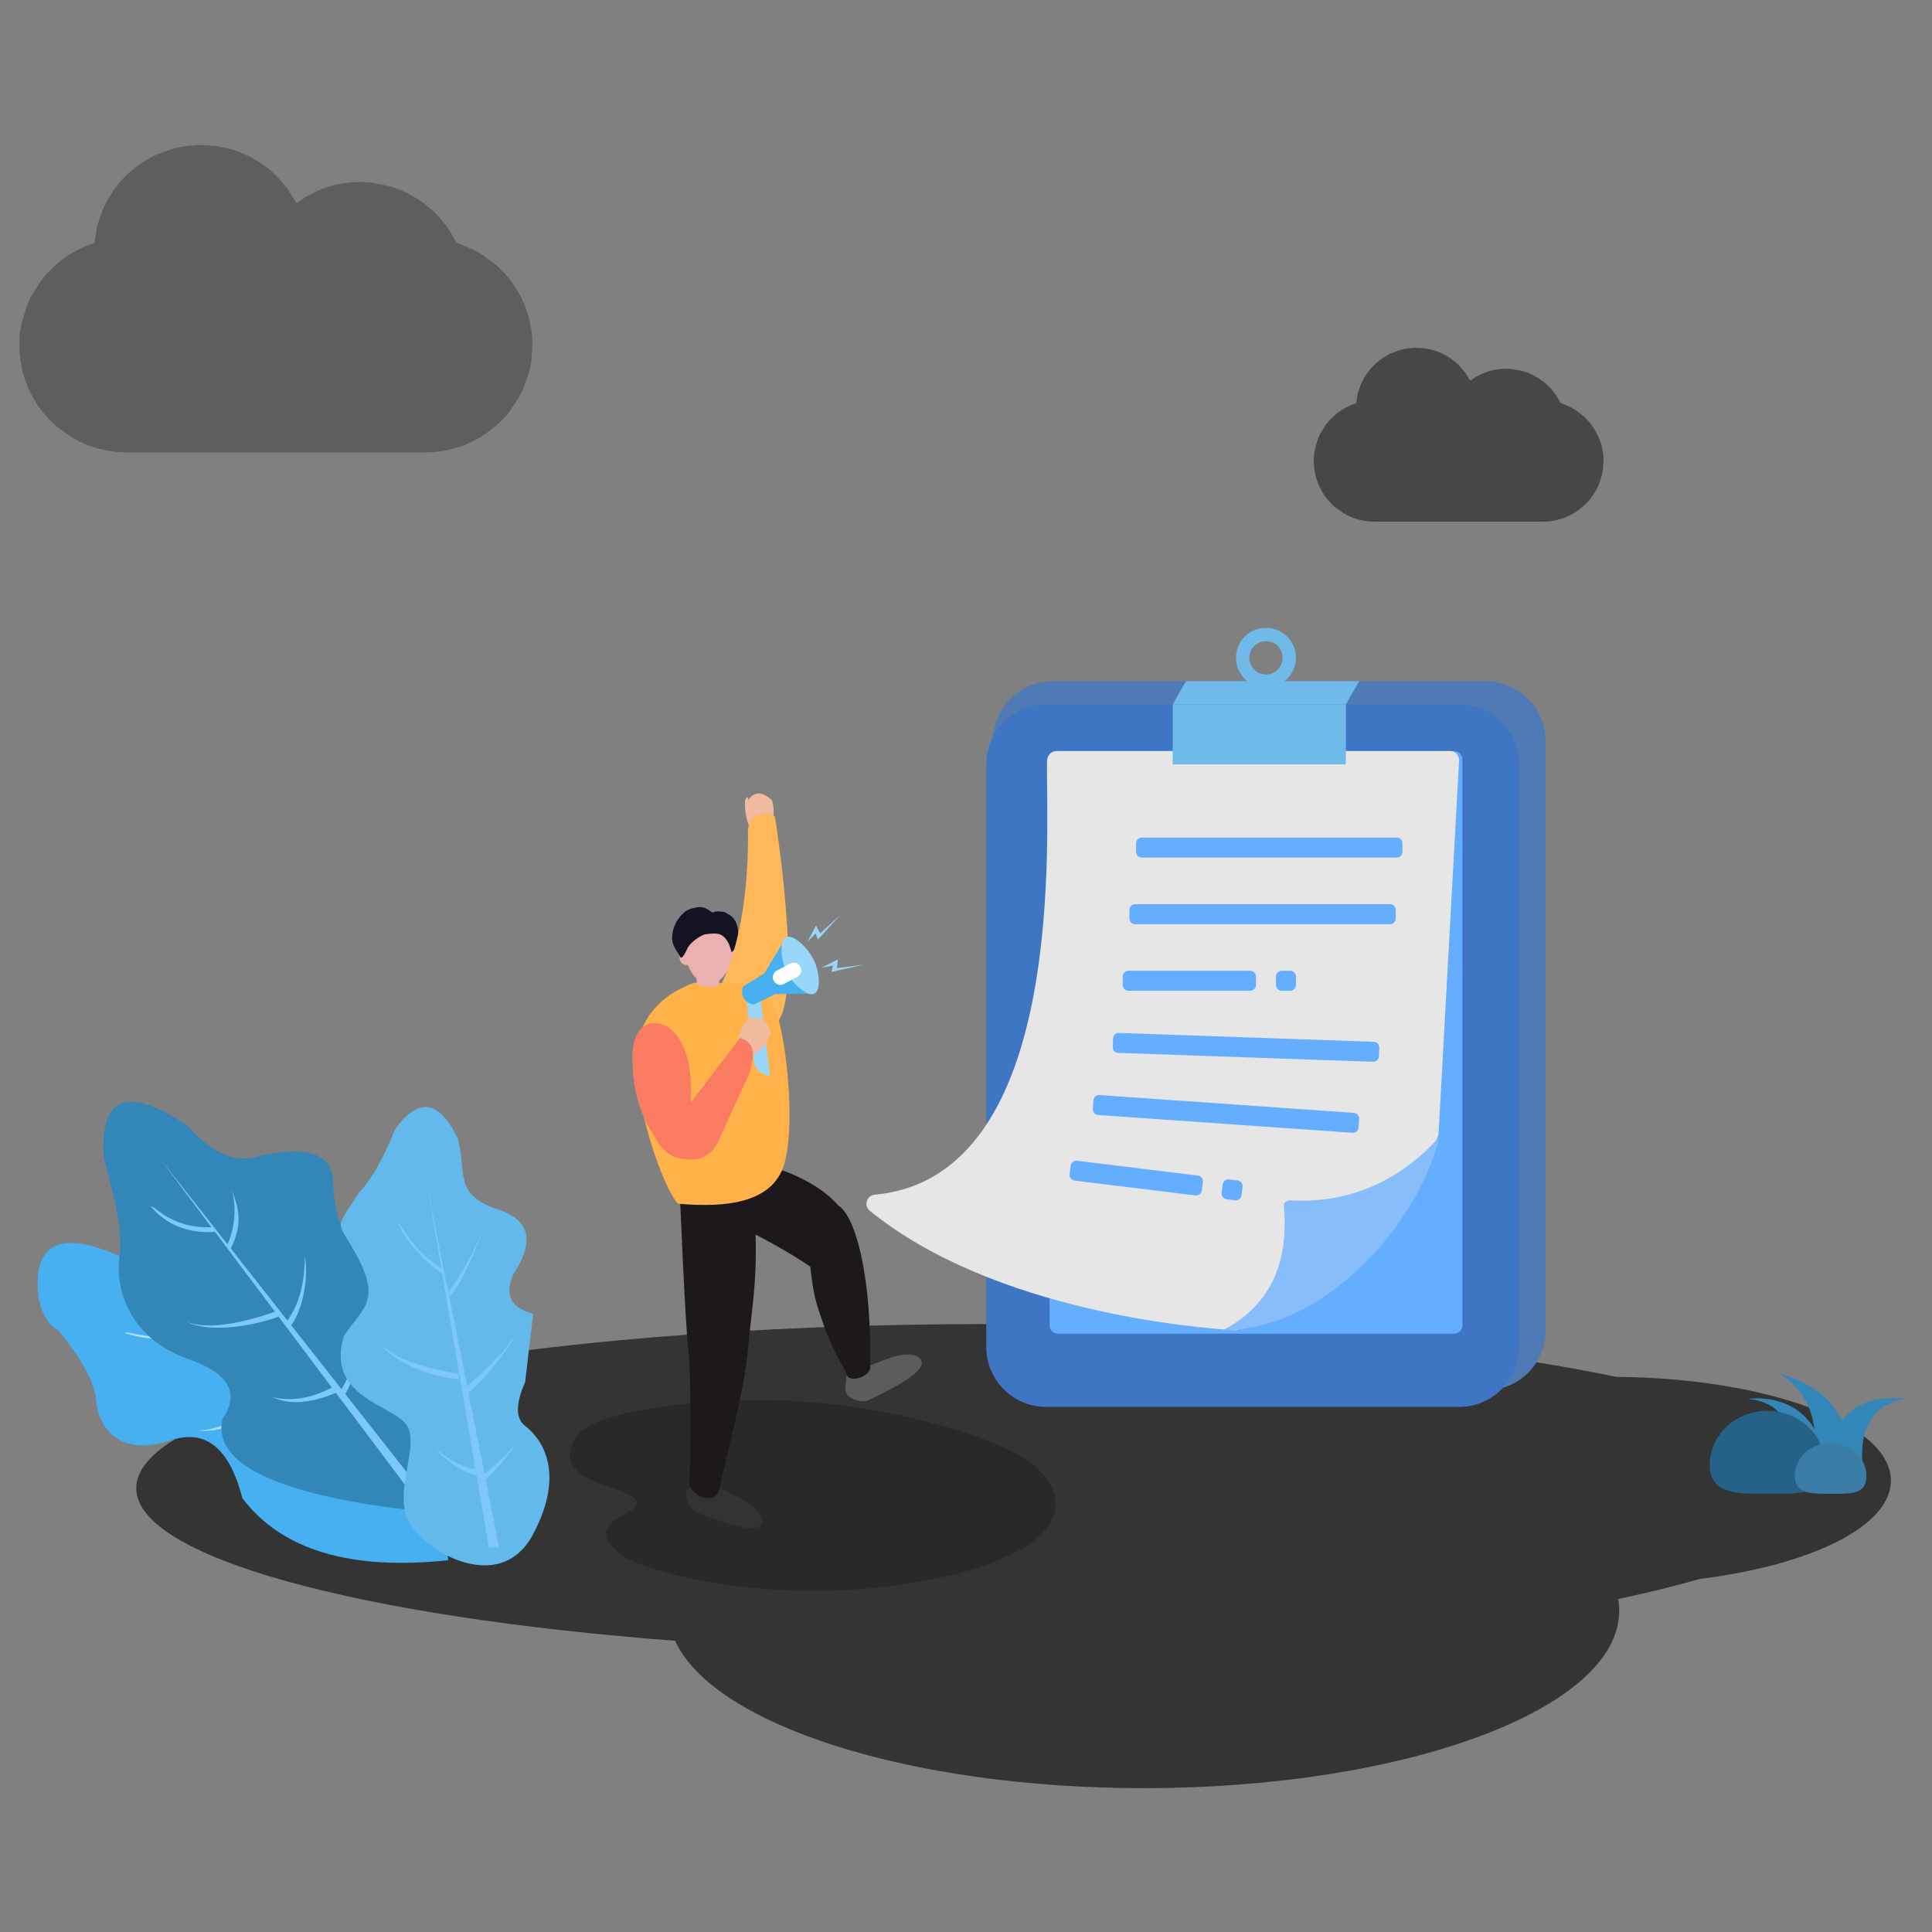 <svg xmlns="http://www.w3.org/2000/svg" xmlns:xlink="http://www.w3.org/1999/xlink" width="200" height="200" viewBox="0 0 200 200" fill="none">
<rect x="0" y="0" width="200" height="200" fill="#808080" stroke="none"/>
<path d="M47.234 25.098L46.727 24.18L46.141 23.301L45.496 22.52L44.773 21.777L43.973 21.113L43.152 20.547L42.254 20.039L41.316 19.609L40.359 19.277L38.328 18.887L37.254 18.828L36.082 18.906L34.93 19.082L33.797 19.395L32.703 19.824L31.668 20.371L30.691 21.016L29.715 19.473L28.543 18.125L27.645 17.344L26.688 16.68L25.652 16.113L24.559 15.645L23.445 15.312L22.273 15.098L20.496 15L19.578 15.078L18.66 15.215L17.762 15.43L16.062 16.055L15.281 16.484L14.285 17.129L13.367 17.871L12.547 18.691L11.805 19.609L11.18 20.605L10.652 21.66L10.066 23.34L9.773 25.156L8.797 25.508L7.898 25.938L7.039 26.445L6.258 27.012L5.516 27.656L4.832 28.34L4.227 29.082L3.191 30.723L2.801 31.602L2.234 33.457L2.078 34.414L2 35.391L2.02 36.406L2.137 37.422L2.332 38.438L2.625 39.395L2.977 40.312L3.426 41.172L3.934 42.012L4.52 42.773L5.164 43.496L5.867 44.16L7.43 45.273L8.289 45.742L9.188 46.133L10.105 46.426L11.082 46.641L12.059 46.777L13.094 46.836L44.012 46.836L45.047 46.797L46.043 46.66L47 46.426L47.938 46.133L48.836 45.742L49.695 45.273L50.496 44.746L51.258 44.141L51.98 43.477L52.625 42.773L53.719 41.152L54.168 40.273L54.812 38.379L55.008 37.363L55.125 35.332L55.047 34.355L54.871 33.379L54.617 32.441L54.285 31.523L53.875 30.645L53.387 29.805L52.84 29.004L52.215 28.262L51.531 27.578L49.969 26.387L49.109 25.898L47.234 25.098Z"   fill="#5E5E5E" >
</path>
<path d="M161.544 41.709L161.257 41.19L160.926 40.693L160.562 40.252L160.154 39.832L159.702 39.456L159.239 39.136L158.732 38.849L158.202 38.606L157.662 38.418L156.515 38.197L155.908 38.164L155.246 38.209L154.596 38.308L153.956 38.485L153.338 38.728L152.754 39.037L152.202 39.401L151.651 38.529L150.989 37.767L150.482 37.325L149.941 36.95L149.357 36.629L148.739 36.364L148.11 36.177L147.449 36.055L146.445 36L145.926 36.044L145.408 36.121L144.901 36.243L143.941 36.596L143.5 36.839L142.938 37.204L142.419 37.623L141.956 38.087L141.537 38.606L141.184 39.169L140.886 39.766L140.555 40.715L140.39 41.742L139.838 41.941L139.331 42.184L138.846 42.471L138.404 42.791L137.985 43.156L137.599 43.542L137.257 43.962L136.673 44.89L136.452 45.386L136.132 46.436L136.044 46.977L136 47.529L136.011 48.103L136.077 48.677L136.188 49.252L136.353 49.793L136.551 50.312L136.805 50.797L137.092 51.272L137.423 51.703L137.787 52.112L138.184 52.487L139.066 53.117L139.551 53.382L140.059 53.602L140.577 53.768L141.129 53.89L141.68 53.967L142.265 54L159.724 54L160.309 53.978L160.871 53.901L161.412 53.768L161.941 53.602L162.449 53.382L162.934 53.117L163.386 52.818L163.816 52.476L164.224 52.101L164.588 51.703L165.206 50.786L165.46 50.29L165.824 49.218L165.934 48.644L166 47.496L165.956 46.944L165.857 46.391L165.713 45.861L165.526 45.342L165.294 44.845L165.018 44.371L164.71 43.918L164.357 43.498L163.971 43.112L163.088 42.438L162.603 42.162L161.544 41.709Z"   fill="#474747" >
</path>
<path d="M175.943 163.456C173.404 164.188 170.59 164.881 167.514 165.53C167.585 165.933 167.621 166.341 167.621 166.75C167.621 176.889 145.586 185.11 118.402 185.11C94.057 185.11 73.838 178.516 69.885 169.854C37.191 167.362 14.105 161.227 14.105 154.055C14.105 144.68 53.631 137.063 102.488 137.063C128.094 137.063 151.172 139.17 167.289 142.532C183.062 142.659 195.746 147.415 195.746 153.274C195.746 158.006 187.455 162.024 175.943 163.456Z"   fill="url(#linear_fill_97_83)" >
</path>
<path d="M30.44 135.284C30.44 135.284 30.44 135.284 26.69 130.764C24.707 127.844 22.341 127.426 19.592 129.512C19.592 129.512 19.592 129.512 12.579 130.11C6.198 127.245 3.334 128.654 3.985 134.336C4.353 136.101 5.018 137.205 5.977 137.649C8.485 140.705 9.811 143.154 9.956 144.997C10.172 147.758 12.321 150.887 17.702 149.098C21.289 147.904 23.753 149.901 25.092 155.09C29.137 160.45 36.242 162.591 46.407 161.514C46.407 161.514 46.407 161.514 44.467 147.452C41.353 146.221 38.974 145.461 37.331 145.172C37.331 145.172 37.331 145.172 34.917 139.797C34.917 137.736 33.424 136.232 30.44 135.284Z"   fill="url(#linear_fill_97_85)" >
</path>
<path d="M29.953 144.858L29.932 144.827C30.148 141.451 30.061 139.094 29.67 137.757C30.195 138.458 30.756 143.493 30.451 145.179L37.678 150.003C37.637 149.956 37.611 149.923 37.611 149.923C37.611 149.923 37.984 147.134 37.654 145.729C37.98 146.12 38.199 149.05 38.103 150.288L44.07 154.27L43.311 155.032L37.154 150.673C35.49 151.649 33.207 151.804 32.103 151.7C34.144 151.514 35.635 151.046 36.576 150.296C36.726 150.418 36.89 150.523 37.065 150.608L19.713 138.323C19.752 138.368 19.787 138.411 19.822 138.458C17.252 138.821 14.945 138.666 12.9 137.993C13.065 137.667 15.781 138.936 19.367 138.081L12.279 133.061L21.707 139.354C21.227 136.831 20.652 134.787 19.984 133.222C18.994 130.903 22.053 137.087 22.094 139.612L29.953 144.858Z"   fill="url(#linear_fill_97_87)" >
</path>
<path d="M20.355 148.071C22.414 148.131 25.094 146.941 28.396 144.502C28.531 144.657 28.676 144.801 28.83 144.936C25.705 147.401 22.355 148.372 20.355 148.071Z"   fill="url(#linear_fill_97_88)" >
</path>
<path d="M23.03 146.897C22.107 151.014 27.199 153.968 38.307 155.76C54.973 158.448 51.002 152.27 46.717 145.573C43.618 142.471 43.202 140.576 43.202 138.205C43.202 135.834 45.469 131.955 38.952 130.346C36.087 129.695 34.586 126.83 34.448 121.752C33.999 119.201 31.264 118.563 26.245 119.838C24.021 120.265 21.77 119.189 19.493 116.61C13.21 112.334 10.295 113.409 10.747 119.834C11.96 124.438 12.741 127.516 12.35 130.336C11.96 133.157 13.192 138.491 19.491 140.688C23.69 142.147 24.87 144.217 23.03 146.897Z"   fill="#3387B8" >
</path>
<path d="M36.496 140.258C36.67 141.362 36.691 142.84 35.736 144.297L43.404 154.055L42.188 154.055L34.766 144.182C31.176 145.713 29.16 145.073 28.162 144.622C30.115 145.098 32.18 144.773 34.357 143.645L28.719 136.137C28.75 136.194 28.781 136.254 28.816 136.315C25.064 137.629 21.17 137.786 19.371 136.85C21.297 137.577 24.357 137.215 28.551 135.764L28.467 135.793L22.184 127.426C22.197 127.461 22.209 127.495 22.219 127.528C19.46 127.697 17.256 126.819 15.609 124.893C15.871 124.639 17.631 127.2 21.887 127.042L16.635 120.02L23.557 128.821L23.57 128.788C24.319 127.045 24.48 125.106 24.029 123.264L24.014 123.204L24.014 123.204C24.471 124.624 25.344 126.317 23.895 129.245L29.754 136.702L29.791 136.649C30.963 134.993 31.549 132.814 31.549 130.114C31.818 130.954 31.824 134.801 30.15 137.198L35.348 143.803C35.676 143.293 36.496 141.86 36.496 140.258Z" fill-rule="evenodd"  fill="url(#linear_fill_97_90)" >
</path>
<path d="M42.143 147.602C40.898 145.465 33.659 144.73 35.593 138.322C37.204 135.699 39.445 134.945 37.193 130.482C34.941 126.019 34.368 127.808 37.193 123.412C38.427 122.149 39.664 119.984 40.903 116.902C43.328 113.53 45.496 113.866 47.413 117.922C48.342 121.425 46.874 123.658 51.672 125.252C54.873 126.314 55.364 128.538 53.133 131.922C52.202 134.051 52.884 135.408 55.193 136.002C55.193 136.002 55.197 135.997 54.362 143.072C53.37 145.332 53.37 146.851 54.362 147.612C55.853 148.75 58.71 152.163 55.193 158.812C51.675 165.46 43.387 160.297 42.143 157.172C40.898 154.047 43.387 149.738 42.143 147.602Z"   fill="#63B9EB" >
</path>
<path d="M50.268 153.161L51.67 160.192L50.611 160.192L49.34 152.752C47.467 152.272 45.748 150.762 45.043 149.909C46.617 151.22 48.003 151.943 49.199 152.079C49.219 152.271 49.26 152.46 49.322 152.643L45.748 131.686C45.746 131.744 45.74 131.801 45.73 131.858C43.656 130.295 42.135 128.555 41.166 126.635C41.512 126.522 42.533 129.34 45.678 131.27L44.207 122.709L46.424 133.825C47.867 131.704 48.908 129.853 49.549 128.272C50.488 125.928 48.279 132.467 46.522 134.282L48.369 143.549C48.368 143.537 48.368 143.525 48.369 143.512C50.911 141.278 52.516 139.549 53.184 138.327C53.059 139.194 49.893 143.151 48.477 144.127L50.178 152.651L50.178 152.547C50.178 152.547 52.412 150.838 53.174 149.618C53.125 150.129 51.221 152.352 50.268 153.161Z"   fill="url(#linear_fill_97_93)" >
</path>
<path d="M39.305 139.032C40.716 140.529 43.45 141.583 47.508 142.194C47.494 142.398 47.494 142.603 47.508 142.807C43.562 142.336 40.508 140.661 39.305 139.032Z"   fill="url(#linear_fill_97_94)" >
</path>
<path d="M185.277 151.813C185.844 147.474 184.385 145.138 180.902 144.803C185.617 144.354 188.738 147.223 188.789 151.813C187.812 151.847 186.642 151.847 185.277 151.813Z"   fill="#3387B8" >
</path>
<path d="M187.57 151.838C188.491 147.457 187.359 144.224 184.174 142.141C188.24 143.424 191.162 145.352 192.111 151.838C190.599 151.931 189.083 151.931 187.57 151.838Z"   fill="#3387B8" >
</path>
<path d="M192.83 151.906C192.421 147.746 193.914 145.363 197.309 144.756C194.162 144.678 190.65 144.467 188.129 151.906C190.264 151.837 191.831 151.837 192.83 151.906Z"   fill="#3387B8" >
</path>
<path d="M183.131 154.641C186.422 154.641 188.91 154.721 188.91 151.635C188.91 148.549 186.242 146.047 182.953 146.047C179.664 146.047 176.996 148.549 176.996 151.635C176.996 154.721 179.842 154.641 183.131 154.641Z"   fill="#266287" >
</path>
<path d="M189.611 154.641C191.66 154.641 193.211 154.69 193.211 152.797C193.211 150.905 191.549 149.368 189.5 149.368C187.451 149.368 185.789 150.903 185.789 152.797C185.789 154.692 187.561 154.641 189.611 154.641Z"   fill="#3C7DA6" >
</path>
<g opacity="0.4">
<path d="M63.15 153.96C67.511 155.328 65.773 156.138 64.32 156.94C61.656 158.413 62.856 159.705 64.21 160.89C66.215 162.648 81.185 166.876 97.42 163.28C112.558 159.929 110.28 153.905 106.39 151.17C103.259 148.979 89.597 143.994 73.98 145.07C64.581 145.715 60.543 147.326 59.76 148.57C58.463 150.629 58.292 152.439 63.15 153.96Z"   fill="#1A1A1A" >
</path>
</g>
<path d="M158.181 72.318C159.346 73.478 160.001 75.054 160.001 76.698L160.001 137.738C160.001 139.383 159.346 140.958 158.181 142.118C157.016 143.279 155.435 143.918 153.791 143.918L109.001 143.918C107.357 143.918 105.775 143.279 104.611 142.118C103.447 140.958 102.791 139.382 102.791 137.738L102.791 76.698C102.791 75.055 103.446 73.478 104.611 72.318C105.776 71.158 107.357 70.508 109.001 70.508L153.791 70.508C155.435 70.508 157.016 71.158 158.181 72.318Z"   fill="#507AB5" >
</path>
<path d="M155.439 74.743C156.6 75.908 157.25 77.487 157.246 79.131L157.246 139.436C157.252 142.858 154.482 145.638 151.059 145.645L108.285 145.645C106.641 145.641 105.065 144.985 103.905 143.821C102.745 142.656 102.095 141.078 102.098 139.434L102.098 79.131C102.094 77.487 102.744 75.908 103.905 74.743C105.065 73.579 106.641 72.922 108.285 72.92L151.059 72.92C152.703 72.922 154.279 73.579 155.439 74.743Z"   fill="url(#linear_fill_97_103)" >
</path>
<path d="M108.652 78.614C108.652 78.382 108.748 78.168 108.912 78.004C109.076 77.84 109.3 77.744 109.532 77.744L150.512 77.744C150.744 77.744 150.968 77.84 151.132 78.004C151.297 78.168 151.392 78.382 151.392 78.614L151.392 137.194C151.392 137.677 150.995 138.064 150.512 138.064L109.532 138.064C109.3 138.064 109.076 137.968 108.912 137.804C108.748 137.64 108.652 137.426 108.652 137.194L108.652 78.614Z"   fill="#64ADFF" >
</path>
<path d="M90.043 125.344C89.75 125.105 89.627 124.714 89.733 124.35C89.838 123.987 90.15 123.721 90.525 123.676C110.705 121.848 108.248 85.731 108.389 78.805C108.4 78.219 108.779 77.75 109.365 77.75L150.107 77.75C150.628 77.752 151.048 78.175 151.047 78.695L148.912 117.475C148.824 117.757 148.697 118.026 148.537 118.275L132.539 135.627C132.348 135.853 128.156 137.738 127.861 137.717C124.043 137.453 103.045 135.865 90.043 125.344Z"   fill="#E6E6E6" >
</path>
<path d="M133.66 124.257C136.004 124.405 142.974 124.456 148.97 117.727C147.548 124.813 138.428 137.629 126.57 137.717C133.385 134.201 133.125 127.695 132.91 124.777C132.885 124.435 133.319 124.236 133.66 124.257Z"   fill="#87BDFA" >
</path>
<path     fill="#64ADFF"  d="M117.609 88.188C117.609 88.511 117.876 88.778 118.199 88.778L144.599 88.778C144.923 88.778 145.179 88.511 145.179 88.188L145.179 87.297C145.179 86.974 144.923 86.707 144.599 86.707L118.199 86.707C117.876 86.707 117.609 86.974 117.609 87.297L117.609 88.188">
</path>
<path     fill="#64ADFF"  d="M116.92 95.08C116.92 95.404 117.186 95.67 117.51 95.67L143.91 95.67C144.234 95.67 144.49 95.404 144.49 95.08L144.49 94.19C144.49 93.867 144.234 93.6 143.91 93.6L117.51 93.6C117.186 93.6 116.92 93.867 116.92 94.19L116.92 95.08">
</path>
<path     fill="#64ADFF"  d="M116.229 101.973C116.229 102.296 116.495 102.563 116.819 102.563L129.429 102.563C129.752 102.563 130.019 102.296 130.019 101.973L130.019 101.083C130.019 100.759 129.752 100.493 129.429 100.493L116.819 100.493C116.495 100.493 116.229 100.759 116.229 101.083L116.229 101.973">
</path>
<path     fill="#64ADFF"  d="M132.089 101.973C132.089 102.296 132.355 102.563 132.679 102.563L133.569 102.563C133.892 102.563 134.159 102.296 134.159 101.973L134.159 101.083C134.159 100.759 133.892 100.493 133.569 100.493L132.679 100.493C132.355 100.493 132.089 100.759 132.089 101.083L132.089 101.973">
</path>
<path d="M115.756 108.994C115.601 108.989 115.454 108.922 115.348 108.808C115.242 108.694 115.186 108.542 115.192 108.387L115.223 107.493C115.228 107.337 115.295 107.19 115.408 107.084C115.522 106.978 115.673 106.921 115.829 106.926L142.215 107.848C142.538 107.86 142.791 108.131 142.78 108.453L142.748 109.35C142.737 109.673 142.466 109.925 142.143 109.914L115.756 108.994Z"   fill="#64ADFF" >
</path>
<path d="M140.156 115.204C140.478 115.227 140.721 115.506 140.699 115.829L140.636 116.723C140.613 117.046 140.334 117.289 140.011 117.266L113.675 115.424C113.519 115.414 113.374 115.343 113.271 115.225C113.169 115.107 113.117 114.953 113.128 114.797L113.191 113.903C113.215 113.581 113.495 113.338 113.818 113.362L140.156 115.204Z"   fill="#64ADFF" >
</path>
<path d="M111.241 122.219C110.92 122.179 110.692 121.888 110.731 121.567L110.84 120.676C110.858 120.521 110.937 120.379 111.059 120.283C111.182 120.186 111.338 120.142 111.493 120.16L124.014 121.698C124.169 121.717 124.309 121.796 124.405 121.919C124.5 122.042 124.543 122.197 124.524 122.352L124.415 123.241C124.375 123.561 124.083 123.789 123.762 123.75L111.241 122.219Z"   fill="#64ADFF" >
</path>
<path d="M128.118 122.202C128.272 122.221 128.413 122.3 128.508 122.423C128.604 122.546 128.647 122.701 128.627 122.856L128.518 123.745C128.478 124.065 128.187 124.293 127.866 124.254L126.975 124.145C126.654 124.105 126.426 123.813 126.465 123.493L126.575 122.604C126.593 122.449 126.672 122.309 126.795 122.213C126.917 122.117 127.073 122.073 127.227 122.092L128.118 122.202Z"   fill="#64ADFF" >
</path>
<path d="M121.4 72.92L121.4 79.123L139.322 79.123L139.322 72.92L121.4 72.92Z"   fill="#6FBAE8" >
</path>
<path d="M122.779 70.508L140.703 70.508L139.324 72.92L121.4 72.92L122.779 70.508L122.779 70.508Z"   fill="#6FBAE8" >
</path>
<path d="M129.858 70.963C128.699 70.483 127.948 69.347 127.948 68.093C127.948 66.38 129.335 64.993 131.048 64.993C132.303 64.993 133.438 65.744 133.918 66.903C134.398 68.062 134.125 69.396 133.238 70.283C132.351 71.17 131.017 71.443 129.858 70.963ZM129.836 69.312C129.343 68.819 129.189 68.086 129.456 67.442C129.723 66.797 130.348 66.372 131.046 66.372C131.503 66.372 131.943 66.549 132.266 66.872C132.59 67.195 132.776 67.634 132.776 68.092C132.776 68.789 132.361 69.424 131.716 69.692C131.072 69.959 130.33 69.805 129.836 69.312Z" fill-rule="evenodd"  fill="#6FBAE8" >
</path>
<path d="M72.349 153.178C71.656 153.815 71.163 153.959 71.021 154.495C70.878 155.03 71.396 156.252 72.035 156.526C72.845 156.862 74.281 157.352 74.683 157.502C75.085 157.653 77.867 158.588 78.615 158.022C79.363 157.456 78.615 156.167 76.982 155.288C75.349 154.409 72.913 153.334 72.913 153.334L72.349 153.178Z"   fill="#333333" >
</path>
<path d="M87.605 142.469C87.605 143.408 87.371 143.869 87.662 144.336C87.953 144.803 89.208 145.266 89.839 144.979C90.638 144.615 91.976 143.901 92.357 143.707C92.738 143.514 95.322 142.119 95.417 141.186C95.513 140.252 94.05 139.924 92.304 140.514C90.558 141.104 88.103 142.158 88.103 142.158L87.605 142.469Z"   fill="#5C5C5C" >
</path>
<path d="M90.082 141.398C90.232 132.629 88.715 126.006 86.762 124.773C84.338 121.977 79.953 120.816 79.953 120.816L71.918 124.773C71.918 124.773 79.25 127.943 83.873 131.119C84.236 134.229 84.43 134.754 85.285 137.193C86.352 140.225 87.367 141.471 87.668 142.336C87.969 143.201 90.248 142.506 90.082 141.398Z"   fill="url(#linear_fill_97_125)" >
</path>
<path d="M78.172 126.575C78.451 132.506 77.848 135.069 77.441 139.602C77.035 144.135 74.988 151.538 74.461 154.163C74.107 155.948 71.207 154.844 71.357 153.274C71.508 151.704 71.586 142.336 71.25 139.614C70.914 136.891 70.359 123.106 70.359 123.106L77.736 122.186L78.172 126.575Z"   fill="url(#linear_fill_97_126)" >
</path>
<path d="M75.236 96.986C75.374 97.138 75.491 97.308 75.583 97.492L75.601 97.527L75.582 97.432C75.8 97.494 75.894 97.881 75.902 98.352L75.902 98.391C76.431 98.246 76.81 99.863 75.658 99.906C75.624 100.002 75.578 100.093 75.523 100.178C75.232 100.602 74.913 101.154 74.462 101.473L74.462 102.66L72.115 102.688L72.115 101.293C71.921 101.134 71.757 100.943 71.63 100.727C71.459 100.467 71.316 100.19 71.204 99.9L71.251 99.9C69.884 99.996 70.337 98.111 70.917 98.408C70.917 98.346 70.917 98.281 70.917 98.213C70.972 97.689 71.186 97.193 71.529 96.793C72.004 96.246 72.722 95.972 73.441 96.063C74.135 96.13 74.777 96.461 75.236 96.986Z" fill-rule="evenodd"  fill="#EBB0B0" >
</path>
<path d="M70.845 94.439C70.156 95.019 69.712 95.838 69.601 96.732C69.457 97.814 70.025 98.351 70.498 99.172C70.935 98.9 71.04 98.275 71.349 97.869C71.78 97.373 72.32 96.984 72.927 96.732C74.236 96.537 74.863 96.537 75.453 97.709L75.751 98.586C76.558 97.82 76.851 95.265 75.324 94.613C75.152 94.408 74.788 94.355 74.3 94.347C73.947 94.338 73.91 94.471 73.726 94.439C73.542 94.408 73.279 93.988 72.589 93.904C72.216 93.853 71.089 94.127 70.845 94.439Z"   fill="#131322" >
</path>
<path d="M77.493 85.37C77.198 84.57 77.075 83.718 77.13 82.868C77.347 82.321 77.478 82.504 77.447 82.819C77.642 82.573 78.411 81.413 79.906 82.837C80.175 83.581 80.296 85.163 79.343 86.053C78.728 86.482 78.112 86.254 77.493 85.37Z"   fill="#EFBA9E" >
</path>
<path d="M73.871 103.35C73.871 103.35 77.582 98.375 77.428 85.838C77.732 83.885 79.348 84.121 80.223 84.535C80.223 84.535 83.246 103.274 80.316 106.008L73.871 103.35Z"   fill="url(#linear_fill_97_130)" >
</path>
<path d="M71.955 101.711C73.242 102.362 74.078 102.382 74.465 101.771C75.01 101.791 78.566 101.453 80.324 104.561C81.439 107.914 82.277 116 81.301 120.059C80.324 124.562 75.213 125.053 70.168 124.605C68.084 122.107 64.951 111.584 66.066 107.57C66.877 104.75 68.84 102.797 71.955 101.711Z"   fill="#FFB14A" >
</path>
<path d="M79.73 111.477L78.948 111.125C78.457 110.908 78.115 110.448 78.05 109.914L77.284 103.648C77.252 103.335 77.474 103.051 77.786 103.008C77.842 103 77.899 103 77.954 103.008C78.408 103.086 78.757 103.453 78.812 103.91L79.73 111.477Z"   fill="url(#linear_fill_97_132)" >
</path>
<path d="M76.383 107.678C76.572 106.847 76.932 106.064 77.441 105.381C77.922 105.041 77.932 105.266 77.734 105.512C78.023 105.408 79.309 104.859 79.787 106.865C79.607 107.647 78.844 109.027 77.562 109.258C76.815 109.281 76.422 108.755 76.383 107.678Z"   fill="#EFBA9E" >
</path>
<path d="M68.641 106.067C68.641 106.067 71.918 106.985 71.502 114.16L76.606 107.449C78.559 108.051 77.895 109.873 77.582 111.09L74.262 118.36C72.993 120.551 71.022 120.024 70.16 119.86C69.299 119.696 68.233 118.688 67.901 117.864C66.338 115.584 65.442 113.145 65.463 109.074C65.457 109.082 65.485 105.139 68.641 106.067Z"   fill="url(#linear_fill_97_134)" >
</path>
<path d="M81.375 97.023L79.121 100.766L76.948 102.102C76.745 102.547 76.79 103.066 77.069 103.469C77.432 103.912 77.955 103.951 78.035 103.992C78.788 103.643 79.526 103.281 80.248 102.906L84.315 102.865L81.375 97.023Z"   fill="url(#linear_fill_97_135)" >
</path>
<path d="M81.373 97.024C80.689 97.385 80.769 99.278 81.455 100.645C82.138 101.975 83.629 103.221 84.312 102.86C84.996 102.499 84.835 100.727 84.312 99.518C83.629 98.03 82.058 96.661 81.382 97.024L81.373 97.024Z"   fill="#98D6FA" >
</path>
<path d="M80.415 100.482L81.794 99.75C82.175 99.547 82.648 99.692 82.851 100.072L82.851 100.072C83.053 100.453 82.909 100.926 82.528 101.129L81.149 101.863C80.966 101.96 80.752 101.981 80.554 101.92C80.356 101.859 80.19 101.722 80.093 101.539L80.093 101.539C79.89 101.158 80.034 100.685 80.415 100.482Z"   fill="#FFFFFF" >
</path>
<path d="M83.588 97.488L84.471 95.826L84.912 96.615L86.982 94.728L84.67 97.266L84.439 96.631L83.588 97.488L83.588 97.488Z"   fill="#98D6FA" >
</path>
<path d="M85.055 100.17L86.731 99.317L86.641 100.217L89.418 99.86L86.068 100.61L86.244 99.957L85.055 100.17L85.055 100.17Z"   fill="#98D6FA" >
</path>
<defs>
<linearGradient id="linear_fill_97_83" x1="-38773.412" y1="45111.004" x2="-38591.771" y2="45111.004" gradientUnits="userSpaceOnUse">
<stop offset="0" stop-color="#FFF5DE"  />
<stop offset="1" stop-color="#343434"  />
</linearGradient>
<linearGradient id="linear_fill_97_85" x1="-16079.175" y1="26215.777" x2="-16045.004" y2="26219.514" gradientUnits="userSpaceOnUse">
<stop offset="0" stop-color="#98D6FA"  />
<stop offset="1" stop-color="#47B0F1"  />
</linearGradient>
<linearGradient id="linear_fill_97_87" x1="22688.771" y1="27134.404" x2="22691.27" y2="27133.434" gradientUnits="userSpaceOnUse">
<stop offset="0.03" stop-color="#AFDEF9"  />
<stop offset="1" stop-color="#7CC9F9"  />
</linearGradient>
<linearGradient id="linear_fill_97_88" x1="6065.283" y1="4525.229" x2="6065.949" y2="4525.07" gradientUnits="userSpaceOnUse">
<stop offset="0.03" stop-color="#AFDEF9"  />
<stop offset="1" stop-color="#7CC9F9"  />
</linearGradient>
<linearGradient id="linear_fill_97_90" x1="14684.08" y1="37090.367" x2="14685.906" y2="37089.383" gradientUnits="userSpaceOnUse">
<stop offset="0.03" stop-color="#AFDEF9"  />
<stop offset="1" stop-color="#7CC9F9"  />
</linearGradient>
<linearGradient id="linear_fill_97_93" x1="-2459.071" y1="35249.605" x2="-2457.027" y2="35248.637" gradientUnits="userSpaceOnUse">
<stop offset="0.03" stop-color="#AFDEF9"  />
<stop offset="1" stop-color="#7CC9F9"  />
</linearGradient>
<linearGradient id="linear_fill_97_94" x1="-1667.34" y1="3677.163" x2="-1665.945" y2="3677.064" gradientUnits="userSpaceOnUse">
<stop offset="0.03" stop-color="#AFDEF9"  />
<stop offset="1" stop-color="#7CC9F9"  />
</linearGradient>
<linearGradient id="linear_fill_97_103" x1="-11615.911" y1="68044.367" x2="-11578.412" y2="68007.422" gradientUnits="userSpaceOnUse">
<stop offset="0" stop-color="#98D6FA"  />
<stop offset="1" stop-color="#3F76C4"  />
</linearGradient>
<linearGradient id="linear_fill_97_125" x1="-3732.868" y1="20738.631" x2="-3749.764" y2="20746.623" gradientUnits="userSpaceOnUse">
<stop offset="0" stop-color="#1D181C"  />
<stop offset="0.3" stop-color="#2C2422"  />
<stop offset="0.5" stop-color="#42352C"  />
<stop offset="0.7" stop-color="#57352C"  />
<stop offset="1" stop-color="#923629"  />
</linearGradient>
<linearGradient id="linear_fill_97_126" x1="-1534.049" y1="30976.59" x2="-1534.601" y2="30980.059" gradientUnits="userSpaceOnUse">
<stop offset="0" stop-color="#1D181C"  />
<stop offset="0.3" stop-color="#2C2422"  />
<stop offset="0.5" stop-color="#42352C"  />
<stop offset="0.7" stop-color="#57352C"  />
<stop offset="1" stop-color="#923629"  />
</linearGradient>
<linearGradient id="linear_fill_97_130" x1="-1496.282" y1="20561.434" x2="-1504.006" y2="20561.434" gradientUnits="userSpaceOnUse">
<stop offset="0" stop-color="#FFB859"  />
<stop offset="1" stop-color="#F97B61"  />
</linearGradient>
<linearGradient id="linear_fill_97_132" x1="-366.522" y1="8194.501" x2="-366.302" y2="8195.873" gradientUnits="userSpaceOnUse">
<stop offset="0" stop-color="#98D6FA"  />
<stop offset="1" stop-color="#47B0F1"  />
</linearGradient>
<linearGradient id="linear_fill_97_134" x1="-2523.167" y1="13453.66" x2="-2517.424" y2="13454.785" gradientUnits="userSpaceOnUse">
<stop offset="0" stop-color="#F97B61"  />
<stop offset="1" stop-color="#FFB859"  />
</linearGradient>
<linearGradient id="linear_fill_97_135" x1="-40.801" y1="-184.307" x2="-33.009" y2="-180.895" gradientUnits="userSpaceOnUse">
<stop offset="0" stop-color="#98D6FA"  />
<stop offset="1" stop-color="#47B0F1"  />
</linearGradient>
</defs>
</svg>
